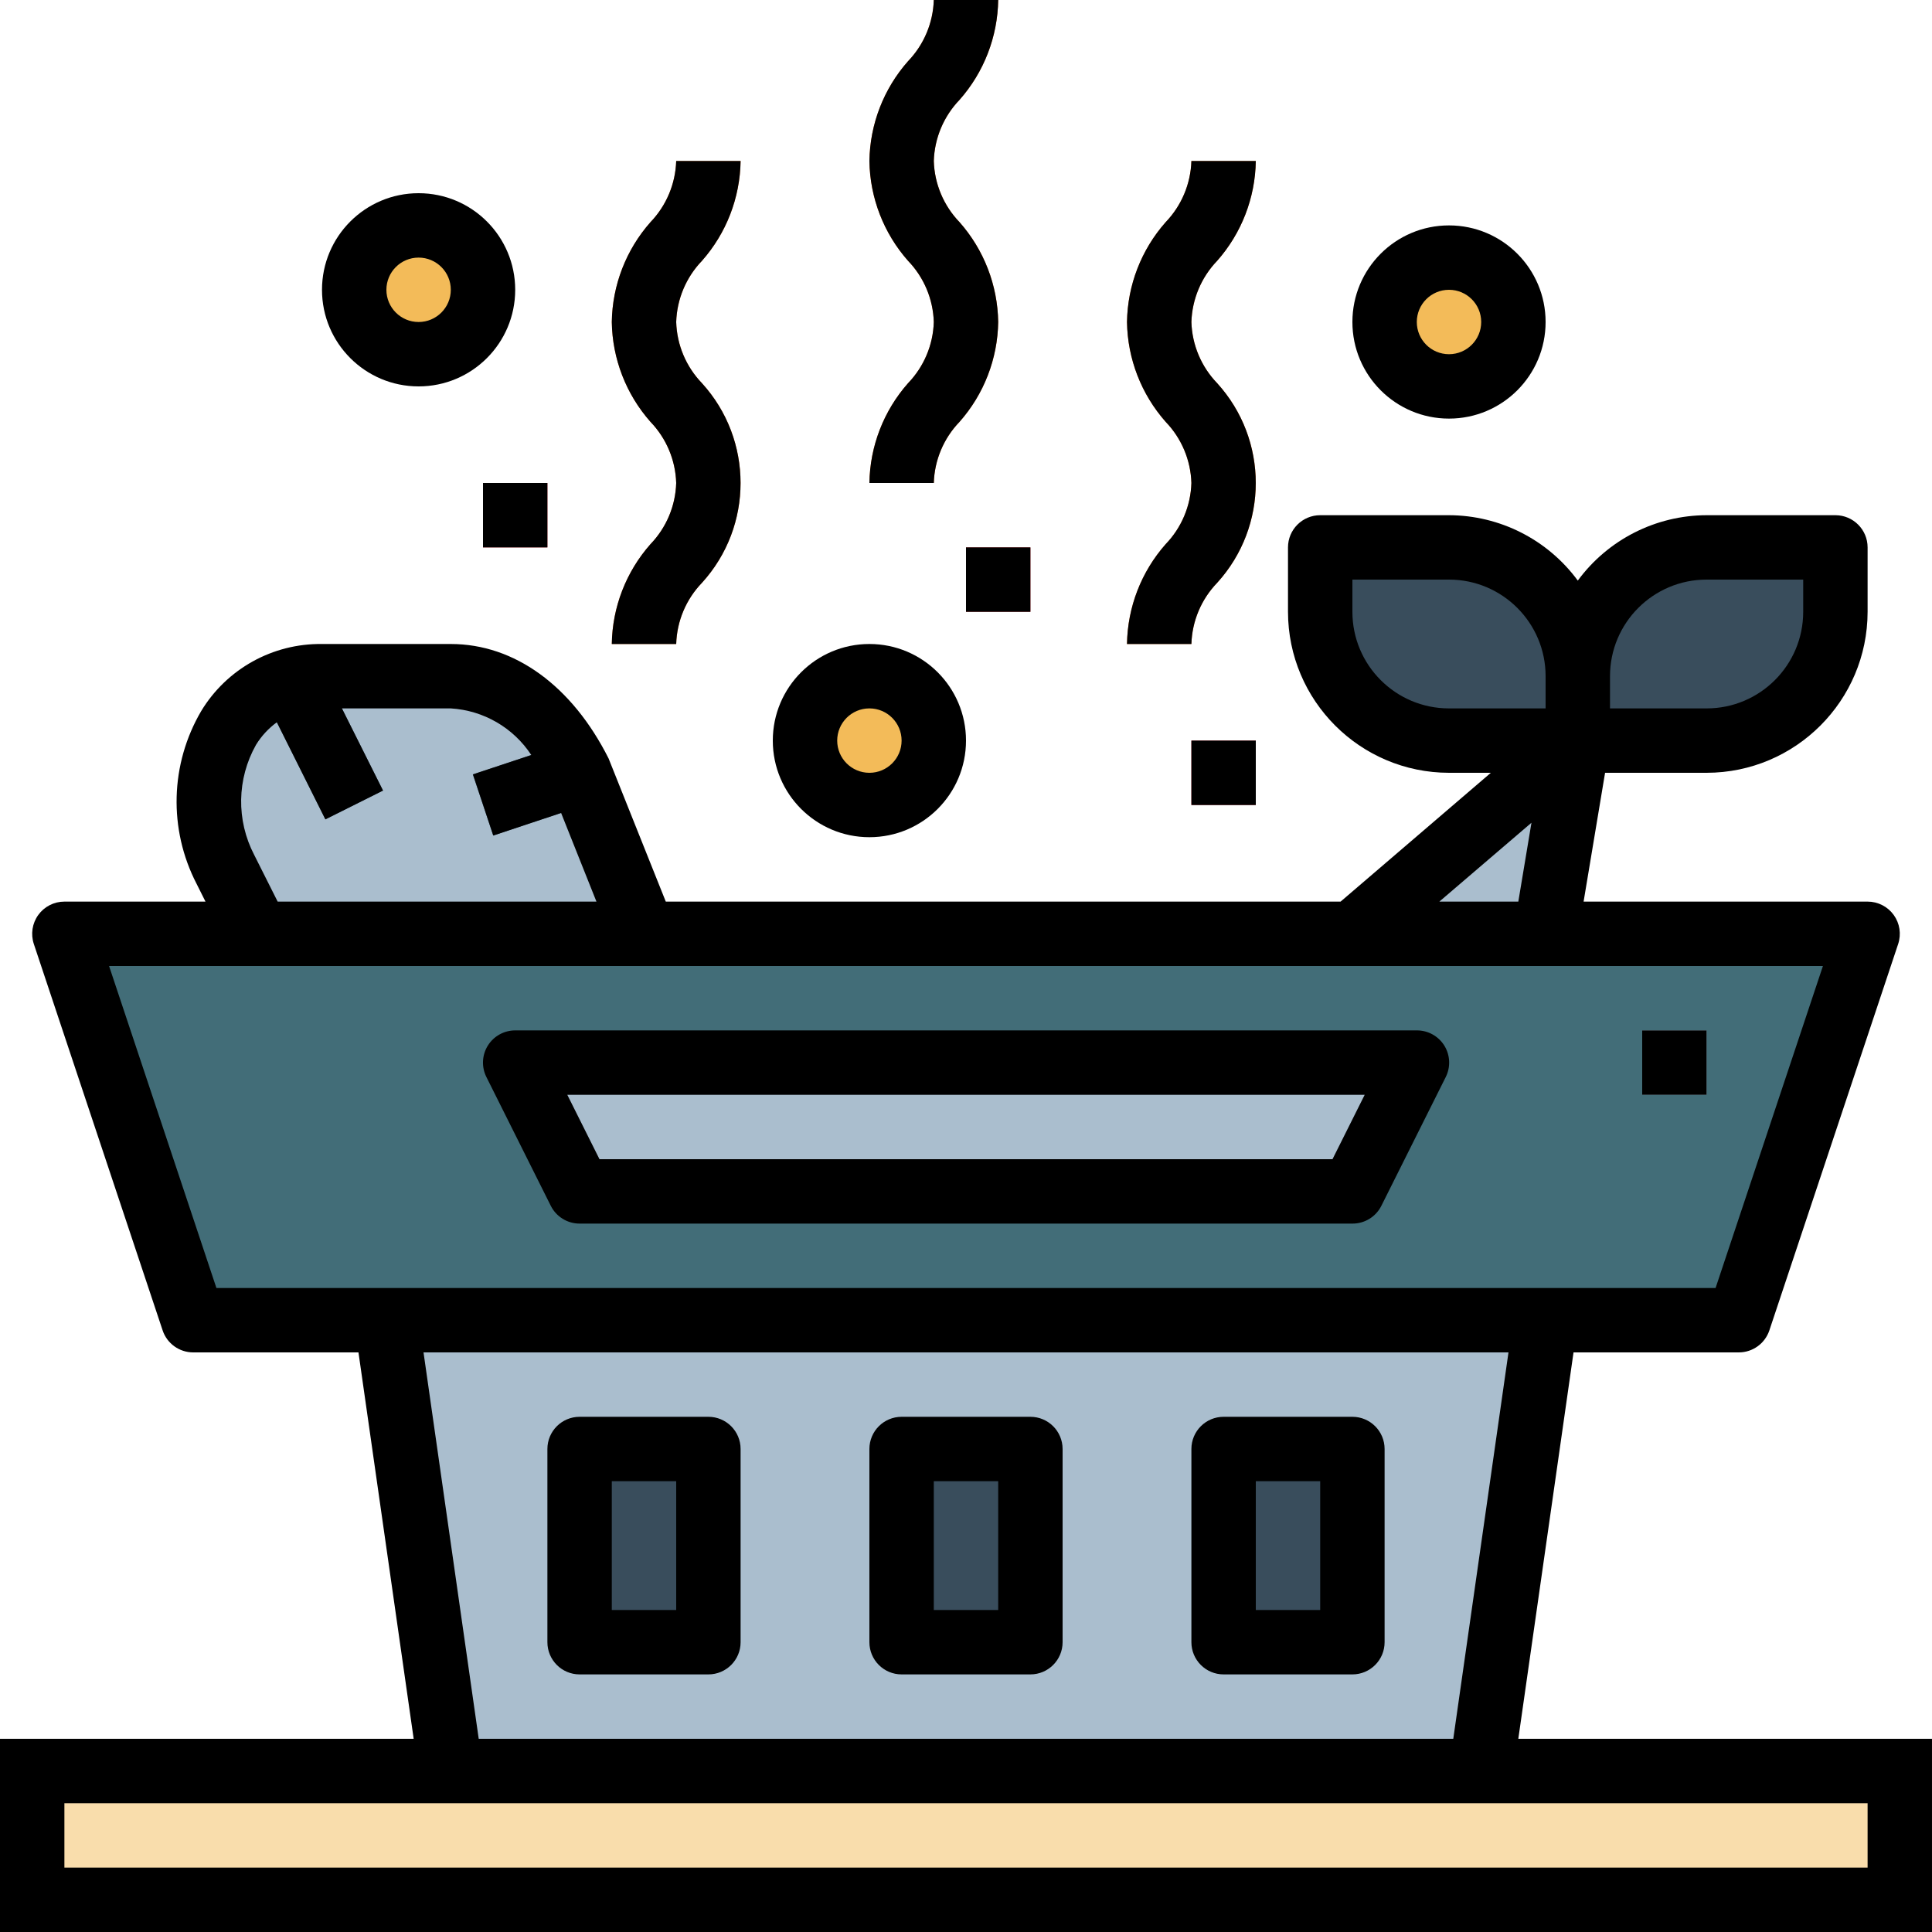 <svg height="480pt" viewBox="0 0 480 480" width="480pt" xmlns="http://www.w3.org/2000/svg"><path d="m8 440h464v32h-464zm0 0" fill="#f9ddac"/><path d="m368 440h-256l-16-112h288zm0 0" fill="#aabece"/><path d="m224 360h32v48h-32zm0 0" fill="#394d5c"/><path d="m144 360h32v48h-32zm0 0" fill="#394d5c"/><path d="m304 360h32v48h-32zm0 0" fill="#394d5c"/><path d="m432 328h-384l-32-96h448zm0 0" fill="#426d78"/><path d="m160 232h-96l-8-16c-10.641-21.281.207-48 24-48h32c12.121 0 24 8 32 24zm0 0" fill="#aabece"/><path d="m384 232h-48l56-48zm0 0" fill="#aabece"/><g fill="#394d5c"><path d="m328 136h32c17.672 0 32 14.328 32 32v16h-32c-17.672 0-32-14.328-32-32zm0 0"/><path d="m424 184h-32v-16c0-17.672 14.328-32 32-32h32v16c0 17.672-14.328 32-32 32zm0 0"/><path d="m64.848 171.578 14.312-7.152 16 31.996-14.312 7.156zm0 0"/><path d="m117.469 192.414 23.996-8.008 5.059 15.168-23.992 8.008zm0 0"/></g><path d="m336 296h-192l-16-32h224zm0 0" fill="#aabece"/><path d="m408 256h16v16h-16zm0 0" fill="#aabece"/><path d="m232 184c0 8.836-7.164 16-16 16s-16-7.164-16-16 7.164-16 16-16 16 7.164 16 16zm0 0" fill="#f3bb59"/><path d="m376 80c0 8.836-7.164 16-16 16s-16-7.164-16-16 7.164-16 16-16 16 7.164 16 16zm0 0" fill="#f3bb59"/><path d="m120 72c0 8.836-7.164 16-16 16s-16-7.164-16-16 7.164-16 16-16 16 7.164 16 16zm0 0" fill="#f3bb59"/><path d="m296 184h16v16h-16zm0 0" fill="#dd3e46"/><path d="m120 120h16v16h-16zm0 0" fill="#dd3e46"/><path d="m240 136h16v16h-16zm0 0" fill="#dd3e46"/><path d="m232 120h-16c.137-9.148 3.543-17.945 9.602-24.801 3.949-4.094 6.23-9.512 6.398-15.199-.168-5.688-2.449-11.105-6.398-15.199-6.059-6.855-9.465-15.652-9.602-24.801.137-9.148 3.539-17.945 9.602-24.801 3.941-4.098 6.223-9.516 6.398-15.199h16c-.137 9.148-3.539 17.945-9.602 24.801-3.941 4.098-6.223 9.516-6.398 15.199.168 5.688 2.449 11.105 6.398 15.199 6.059 6.855 9.465 15.652 9.602 24.801-.137 9.148-3.543 17.945-9.602 24.801-3.949 4.094-6.23 9.512-6.398 15.199zm0 0" fill="#e97424"/><path d="m168 160h-16c.137-9.148 3.543-17.945 9.602-24.801 3.949-4.094 6.23-9.512 6.398-15.199-.168-5.688-2.449-11.105-6.398-15.199-6.059-6.855-9.465-15.652-9.602-24.801.137-9.148 3.539-17.945 9.602-24.801 3.941-4.098 6.223-9.516 6.398-15.199h16c-.137 9.148-3.539 17.945-9.602 24.801-3.941 4.098-6.223 9.516-6.398 15.199.168 5.688 2.449 11.105 6.398 15.199 12.789 14.062 12.789 35.539 0 49.602-3.949 4.094-6.23 9.512-6.398 15.199zm0 0" fill="#e97424"/><path d="m296 160h-16c.137-9.148 3.543-17.945 9.602-24.801 3.949-4.094 6.23-9.512 6.398-15.199-.168-5.688-2.449-11.105-6.398-15.199-6.059-6.855-9.465-15.652-9.602-24.801.137-9.148 3.539-17.945 9.602-24.801 3.941-4.098 6.223-9.516 6.398-15.199h16c-.137 9.148-3.539 17.945-9.602 24.801-3.941 4.098-6.223 9.516-6.398 15.199.168 5.688 2.449 11.105 6.398 15.199 12.789 14.062 12.789 35.539 0 49.602-3.949 4.094-6.23 9.512-6.398 15.199zm0 0" fill="#e97424"/><path d="m390.938 336h41.062c3.445 0 6.504-2.203 7.594-5.473l32-96c.812-2.438.402-5.121-1.102-7.207-1.504-2.086-3.922-3.32-6.492-3.32h-70.559l5.336-32h25.223c22.082-.027 39.973-17.918 40-40v-16c0-4.418-3.582-8-8-8h-32c-12.641.035-24.512 6.062-32 16.246-7.488-10.184-19.359-16.211-32-16.246h-32c-4.418 0-8 3.582-8 8v16c.027 22.082 17.918 39.973 40 40h10.398l-37.328 32h-167.656l-14.215-35.574c-9.07-18.027-23.352-28.426-39.199-28.426h-32c-12.242-.16-23.656 6.168-30 16.641-7.734 13.164-8.172 29.375-1.16 42.934l2.215 4.426h-35.055c-2.57 0-4.988 1.234-6.492 3.32-1.504 2.086-1.914 4.77-1.102 7.207l32 96c1.09 3.27 4.148 5.473 7.594 5.473h41.062l13.715 96h-102.777v48h480v-48h-102.777zm33.062-192h24v8c0 13.254-10.746 24-24 24h-24v-8c0-13.254 10.746-24 24-24zm-88 8v-8h24c13.254 0 24 10.746 24 24v8h-24c-13.254 0-24-10.746-24-24zm44.488 52.406-3.266 19.594h-19.621zm-317.328 8c-4.488-8.609-4.32-18.906.449-27.367 1.344-2.184 3.102-4.086 5.176-5.598l12.055 24.117 14.32-7.152-10.215-20.406h27.055c8.121.488 15.535 4.781 20 11.586l-14.496 4.797 5.055 15.203 16.848-5.602 8.777 22.016h-79.199zm-9.391 107.594-26.672-80h425.805l-26.672 80zm51.453 16h269.555l-13.715 96h-242.125zm358.777 112v16h-448v-16zm0 0"/><path d="m256 352h-32c-4.418 0-8 3.582-8 8v48c0 4.418 3.582 8 8 8h32c4.418 0 8-3.582 8-8v-48c0-4.418-3.582-8-8-8zm-8 48h-16v-32h16zm0 0"/><path d="m176 352h-32c-4.418 0-8 3.582-8 8v48c0 4.418 3.582 8 8 8h32c4.418 0 8-3.582 8-8v-48c0-4.418-3.582-8-8-8zm-8 48h-16v-32h16zm0 0"/><path d="m336 352h-32c-4.418 0-8 3.582-8 8v48c0 4.418 3.582 8 8 8h32c4.418 0 8-3.582 8-8v-48c0-4.418-3.582-8-8-8zm-8 48h-16v-32h16zm0 0"/><path d="m352 256h-224c-2.773 0-5.348 1.434-6.809 3.793-1.457 2.355-1.59 5.301-.352 7.781l16 32c1.355 2.715 4.129 4.426 7.16 4.426h192c3.047.016 5.84-1.699 7.199-4.426l16-32c1.242-2.484 1.105-5.438-.363-7.801-1.469-2.359-4.055-3.789-6.836-3.773zm-20.945 32h-182.109l-8-16h198.109zm0 0"/><path d="m408 256h16v16h-16zm0 0"/><path d="m216 160c-13.254 0-24 10.746-24 24s10.746 24 24 24 24-10.746 24-24-10.746-24-24-24zm0 32c-4.418 0-8-3.582-8-8s3.582-8 8-8 8 3.582 8 8-3.582 8-8 8zm0 0"/><path d="m336 80c0 13.254 10.746 24 24 24s24-10.746 24-24-10.746-24-24-24-24 10.746-24 24zm32 0c0 4.418-3.582 8-8 8s-8-3.582-8-8 3.582-8 8-8 8 3.582 8 8zm0 0"/><path d="m128 72c0-13.254-10.746-24-24-24s-24 10.746-24 24 10.746 24 24 24 24-10.746 24-24zm-24 8c-4.418 0-8-3.582-8-8s3.582-8 8-8 8 3.582 8 8-3.582 8-8 8zm0 0"/><path d="m296 184h16v16h-16zm0 0"/><path d="m120 120h16v16h-16zm0 0"/><path d="m240 136h16v16h-16zm0 0"/><path d="m238.398 55.199c-3.949-4.094-6.23-9.512-6.398-15.199.176-5.684 2.457-11.102 6.398-15.199 6.062-6.855 9.465-15.652 9.602-24.801h-16c-.176 5.684-2.457 11.102-6.398 15.199-6.062 6.855-9.465 15.652-9.602 24.801.137 9.148 3.543 17.945 9.602 24.801 3.949 4.094 6.23 9.512 6.398 15.199-.168 5.688-2.449 11.105-6.398 15.199-6.059 6.855-9.465 15.652-9.602 24.801h16c.168-5.688 2.449-11.105 6.398-15.199 6.059-6.855 9.465-15.652 9.602-24.801-.137-9.148-3.543-17.945-9.602-24.801zm0 0"/><path d="m184 40h-16c-.176 5.684-2.457 11.102-6.398 15.199-6.062 6.855-9.465 15.652-9.602 24.801.137 9.148 3.543 17.945 9.602 24.801 3.949 4.094 6.23 9.512 6.398 15.199-.168 5.688-2.449 11.105-6.398 15.199-6.059 6.855-9.465 15.652-9.602 24.801h16c.168-5.688 2.449-11.105 6.398-15.199 12.789-14.062 12.789-35.539 0-49.602-3.949-4.094-6.23-9.512-6.398-15.199.176-5.684 2.457-11.102 6.398-15.199 6.062-6.855 9.465-15.652 9.602-24.801zm0 0"/><path d="m312 40h-16c-.176 5.684-2.457 11.102-6.398 15.199-6.062 6.855-9.465 15.652-9.602 24.801.137 9.148 3.543 17.945 9.602 24.801 3.949 4.094 6.23 9.512 6.398 15.199-.168 5.688-2.449 11.105-6.398 15.199-6.059 6.855-9.465 15.652-9.602 24.801h16c.168-5.688 2.449-11.105 6.398-15.199 12.789-14.062 12.789-35.539 0-49.602-3.949-4.094-6.23-9.512-6.398-15.199.176-5.684 2.457-11.102 6.398-15.199 6.062-6.855 9.465-15.652 9.602-24.801zm0 0"/></svg>